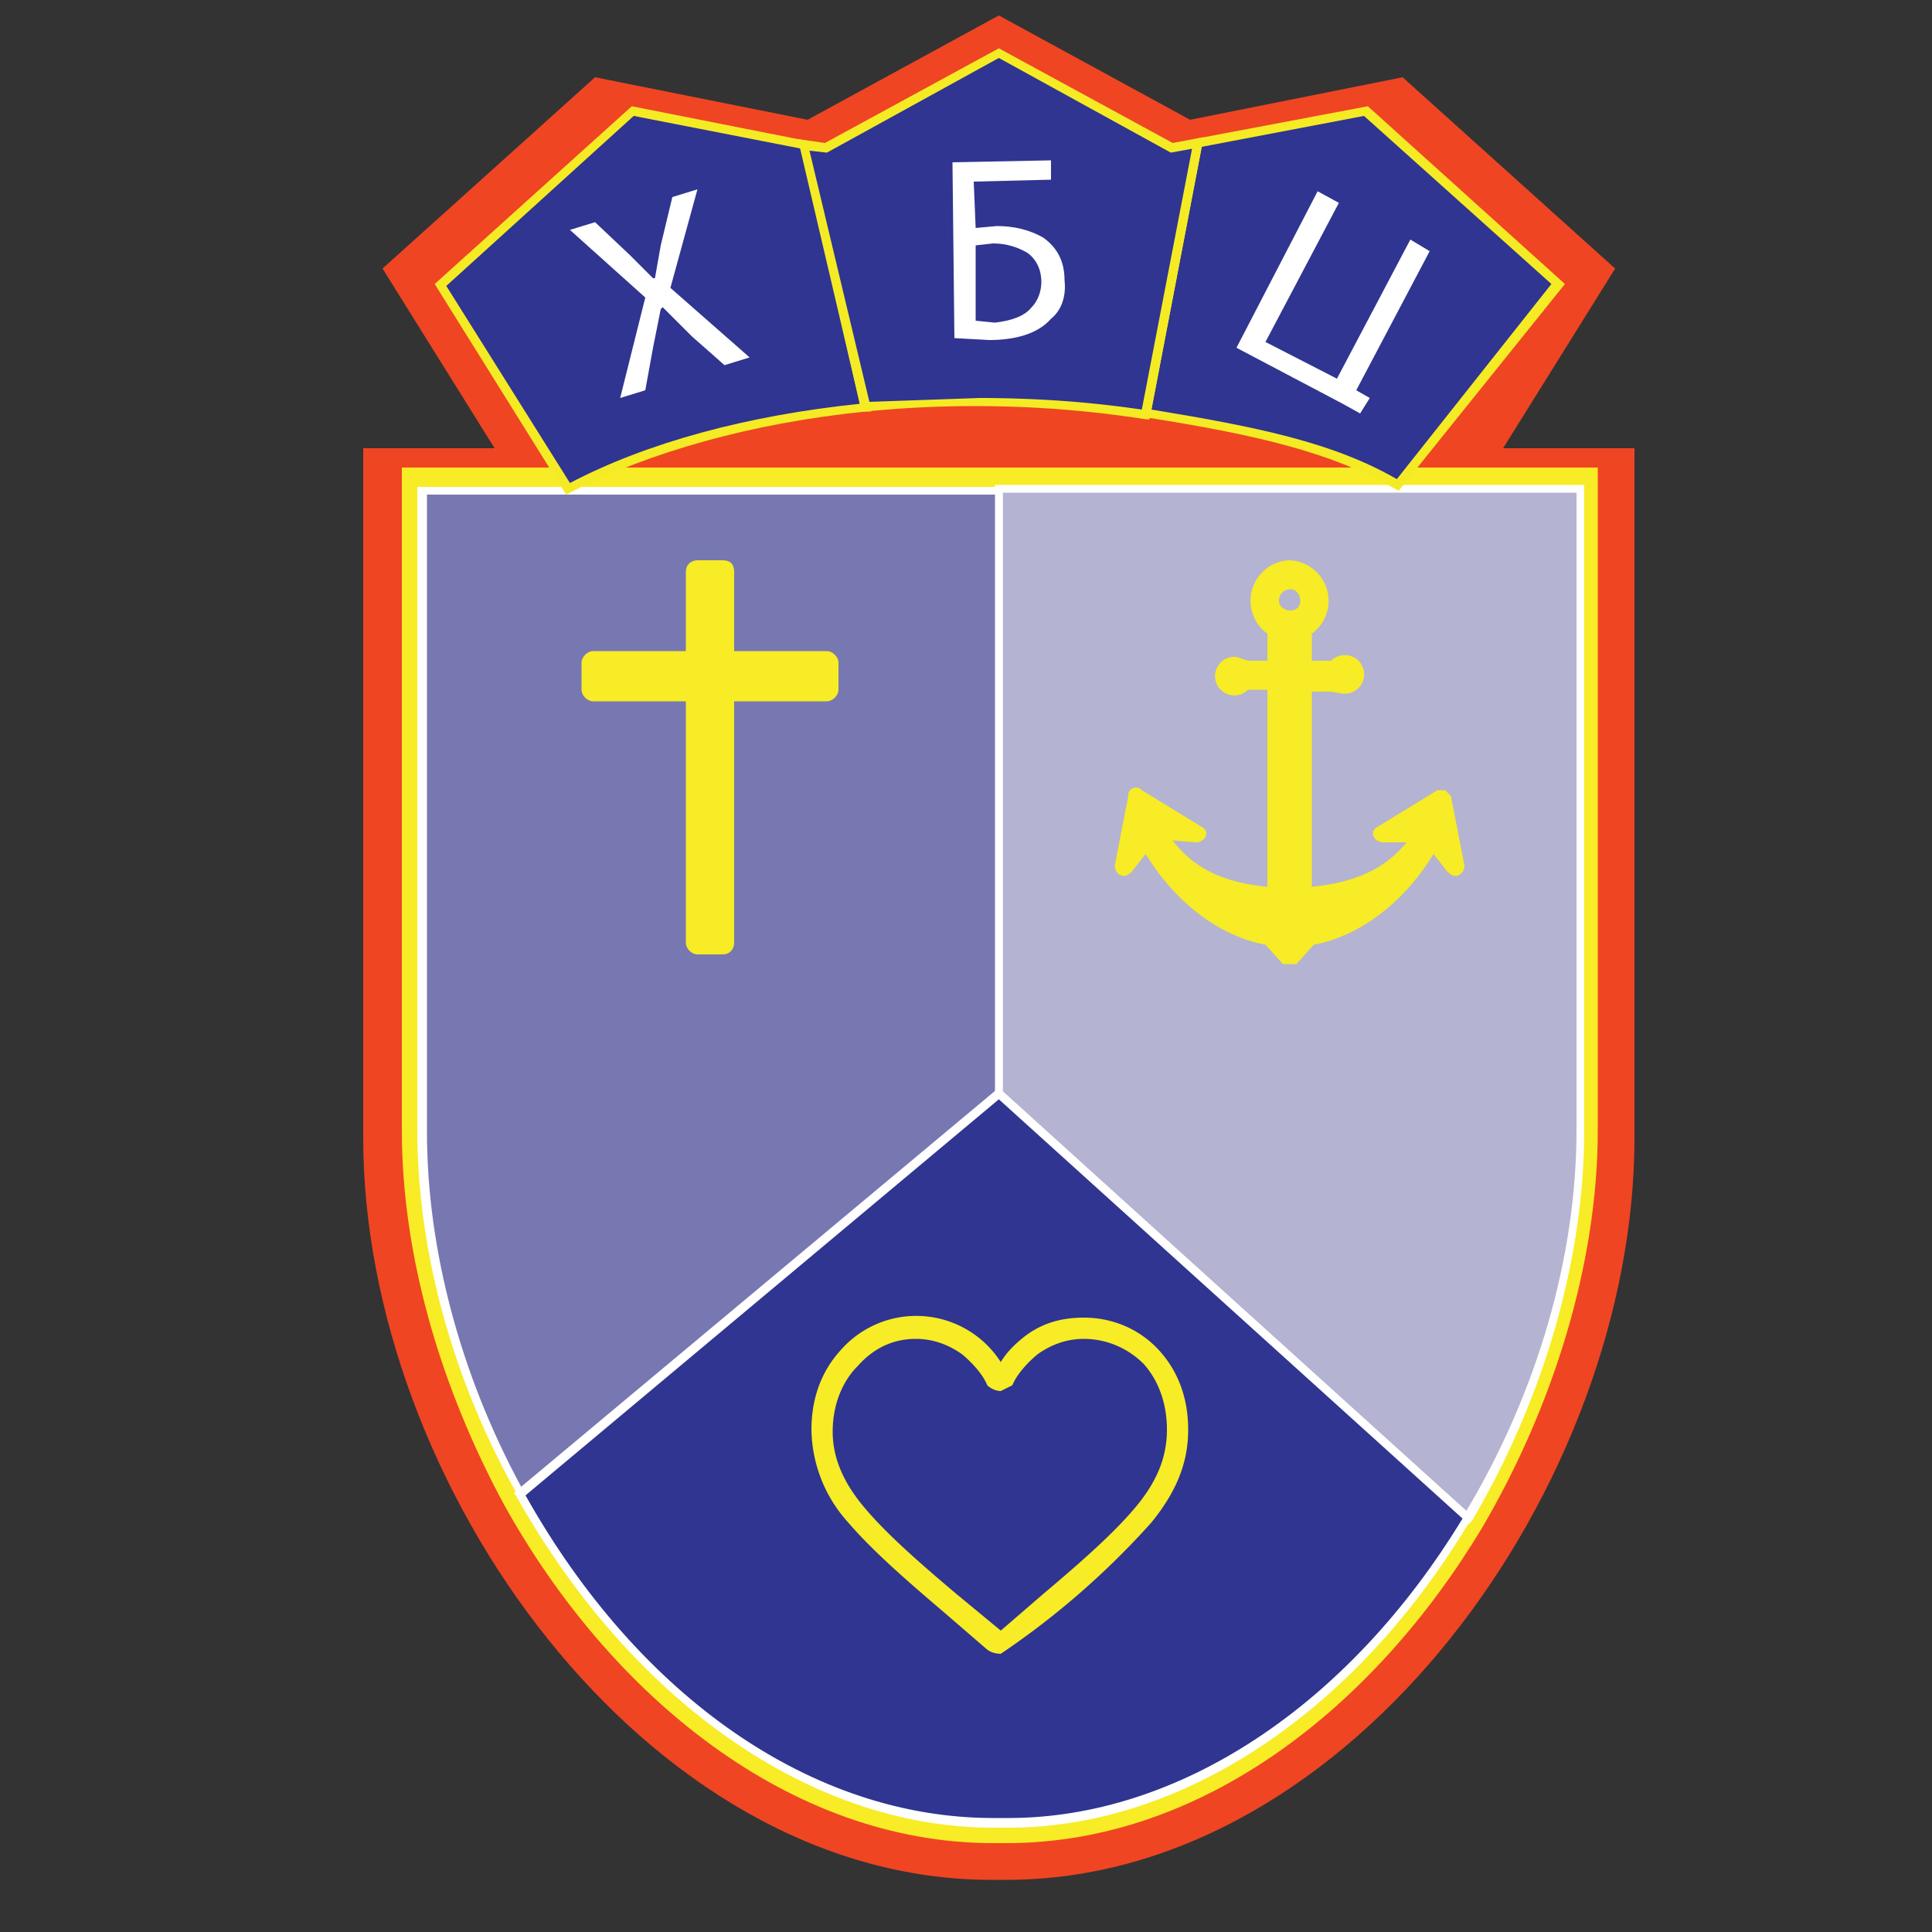 <svg xmlns="http://www.w3.org/2000/svg" viewBox="0 0 1000 1000" xml:space="preserve"><rect x="0" y="0" width="1000" height="1000" fill="#333333" stroke="none"/><style>.st1{fill:#f7ec25}.st3{fill:#fff}.st5{fill:#2f3590}.st6{fill:#f5eb25}</style><path id="Layer_2" fill="#ef4523" d="m778 232 58-93-110-99-110 22-99-54-99 54-110-22-110 99 58 93h-68v357c0 179 146 384 325 384h8c179 0 325-205 325-384V232h-68z"/><path id="Layer_7" d="M516 242H208v343c0 65 20 133 53 194 55 99 148 175 253 175h7c101 0 190-70 246-163 37-63 60-137 60-206V242H516z" class="st1"/><g id="Layer_3"><path fill="#b4b3d1" d="M760 786c36-62 58-133 58-201V253H517v313l243 220z"/><path d="M760 789 515 567V251h305v334c0 67-21 139-58 202l-2 2zM519 565l240 217c37-62 57-132 57-197V255H519v310z" class="st3"/><path fill="#7778b1" d="M218 585c0 63 19 130 52 188l247-207V253H218v332z"/><path d="m269 777-1-3c-34-60-52-127-52-189V252h303v316L269 777zm-48-521v330c0 60 17 125 49 184l245-205V256H221z" class="st3"/><g><path d="M517 566 269 773c54 96 143 170 245 170h8c97 1 183-67 237-157L518 566z" class="st5"/><path d="M522 946h-8c-48 0-97-17-142-50-41-30-77-72-105-122l-1-1 2-2 249-208 245 222-1 2c-59 99-149 159-239 159zM272 774c59 105 149 167 242 167h8c88 0 176-58 235-155L517 569 272 774z" class="st3"/></g></g><g id="Layer_6"><path d="m416 75-89-17-99 89 66 106c40-21 94-36 154-42L416 75z" class="st5"/><path d="m293 256-68-109 102-92 91 18 33 140h-3c-59 6-112 21-153 42l-2 1zm-62-108 64 102c40-21 92-35 150-41L415 77l-87-17-97 88z" class="st6"/><path d="m806 147-99-90-87 17-27 140c53 8 96 17 131 37l82-104z" class="st5"/><path d="m724 254-2-1c-33-19-72-28-129-37h-3l28-144 90-17 102 92-86 107zm-128-42c55 9 94 17 127 36l80-101-97-87-84 16-26 136z" class="st6"/><g><path d="M507 208c30 0 59 2 86 6l27-140-14 3-89-49-89 49-12-2 32 136c19-2 39-3 59-3z" class="st5"/><path d="M595 217h-2a574 574 0 0 0-145-4h-2L413 72l14 2 90-49 90 49 16-3-28 146zm-88-11c29 0 57 2 84 6l26-135-11 2-89-49-89 49-9-1 31 130 57-2z" class="st6"/></g><path d="M518 856c-3 0-6-1-8-3l-22-19c-20-17-37-32-49-46a73 73 0 0 1-19-48c0-16 5-30 15-41a52 52 0 0 1 83 6c3-5 7-9 12-13 9-7 19-10 31-10 15 0 29 6 39 17s15 25 15 41c0 17-6 32-19 48a419 419 0 0 1-78 68zm-44-163c-12 0-22 5-30 14-8 8-13 20-13 34 0 13 5 26 17 40 11 13 28 28 47 44l23 19 22-19c19-16 36-31 47-44 12-14 17-27 17-41 0-13-4-25-12-34-8-8-19-13-31-13-9 0-17 3-24 8-6 5-11 11-13 16l-6 3c-2 0-5-1-7-3-2-5-7-11-13-16-7-5-15-8-24-8z" class="st1"/><g><path d="M428 337h-48v-41c0-4-2-6-6-6h-13c-3 0-6 2-6 6v41h-48c-3 0-6 3-6 6v14c0 3 3 6 6 6h48v125c0 3 3 6 6 6h13c4 0 6-3 6-6V363h48c3 0 6-3 6-6v-14c0-3-3-6-6-6z" class="st1"/></g><path id="XMLID_00000032637964185066031740000000110495774851362983_" d="m758 448-7-36-3-3h-4l-31 19c-2 1-3 3-2 5s3 3 5 3h12c-12 15-29 21-49 23V358h10l6 1a10 10 0 1 0-6-17h-10v-14a21 21 0 0 0-12-38 21 21 0 0 0-11 38v14h-10l-6-2a10 10 0 1 0 6 17h10v102c-20-2-37-8-49-24l12 1c2 0 4-1 5-3s0-4-2-5l-31-19a4 4 0 0 0-7 3l-7 36c0 2 1 4 3 5s4 0 6-2l7-9c14 23 36 42 62 47l9 10h7l9-10c26-5 48-24 62-47l7 9c2 2 4 3 6 2s3-3 3-5zm-90-143c3 0 5 3 5 6s-2 5-5 5-6-2-6-5 2-6 6-6z" class="st1"/></g><g id="Layer_8"><path d="m375 189-17-15-15-15-1 1-4 20-4 22-13 4 13-52-39-35 13-4 18 17 12 12h1l3-17 6-25 13-4-14 51 41 36-13 4zM695 209l-55-29 42-81 11 6-38 72 37 19 38-72 10 6-38 72 7 4-5 8-9-5zM544 83v10l-40 1 1 24 11-1c9 0 17 2 24 6 7 5 11 12 11 22 1 9-2 16-7 20-7 8-19 11-32 11l-18-1-1-91 51-1zm-39 83 10 1c8-1 15-3 19-8 3-3 5-8 5-13 0-7-3-12-7-15-5-3-11-5-18-5l-9 1v39z" class="st3"/></g></svg>
